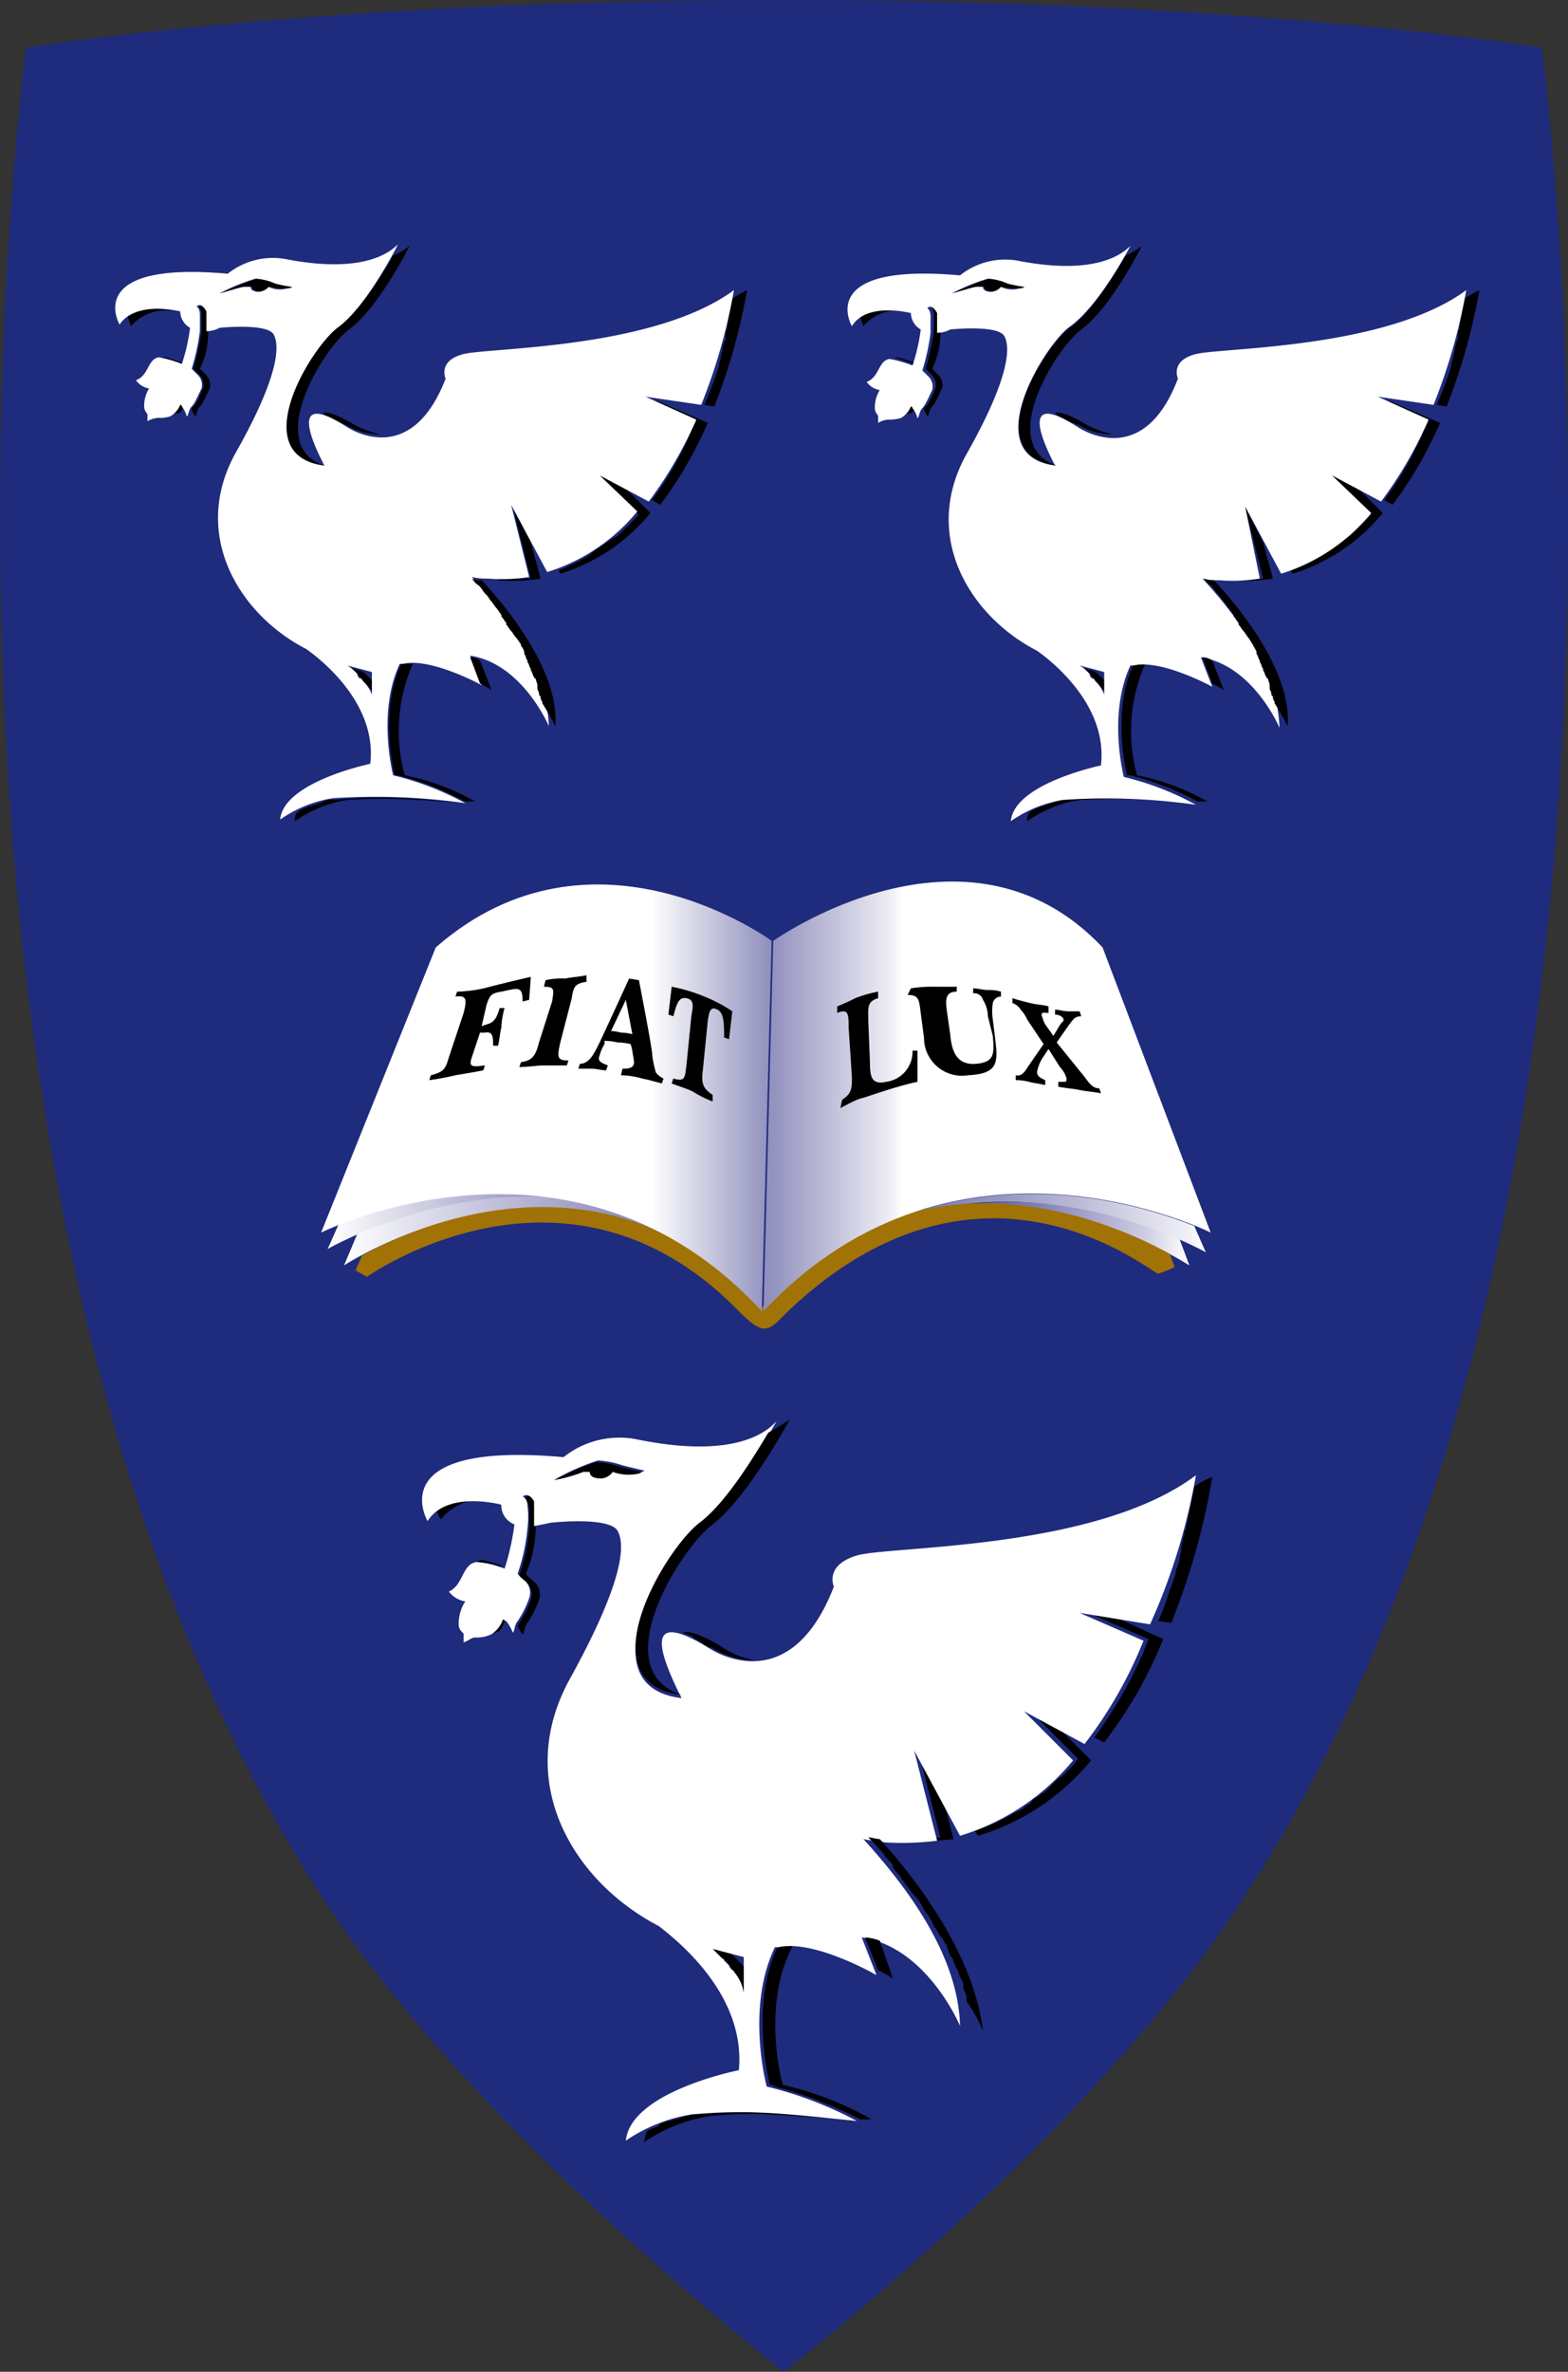 <svg xmlns="http://www.w3.org/2000/svg" xmlns:xlink="http://www.w3.org/1999/xlink" viewBox="0 0 95.71 144.7"><rect x="0" y="0" width="95.71" height="144.7" fill="#333333" stroke="none"/><defs><style>.cls-1{fill:#1f2b7d;}.cls-2{fill:none;}.cls-3{fill:#fff;}.cls-4{fill:url(#linear-gradient);}.cls-5{fill:url(#linear-gradient-2);}.cls-6{fill:url(#linear-gradient-3);}.cls-7{fill:url(#linear-gradient-4);}.cls-8{fill:#a17205;}.cls-9{fill:url(#linear-gradient-5);}.cls-10{fill:url(#linear-gradient-6);}</style><linearGradient id="linear-gradient" x1="21" y1="69.59" x2="46.5" y2="69.59" gradientTransform="matrix(1, 0, 0, -1, 0, 146)" gradientUnits="userSpaceOnUse"><stop offset="0" stop-color="#fff"/><stop offset="0.13" stop-color="#e7e7f1"/><stop offset="0.39" stop-color="#bcbbd8"/><stop offset="0.74" stop-color="#8484b5"/><stop offset="0.94" stop-color="#6768a3"/></linearGradient><linearGradient id="linear-gradient-2" x1="58.9" y1="70.75" x2="72.58" y2="70.75" gradientTransform="matrix(1, 0, 0, -1, 0, 146)" gradientUnits="userSpaceOnUse"><stop offset="0.1" stop-color="#6768a3"/><stop offset="0.32" stop-color="#8080b3"/><stop offset="0.81" stop-color="#cfcee3"/><stop offset="1" stop-color="#fff"/></linearGradient><linearGradient id="linear-gradient-3" x1="20.05" y1="71.58" x2="37.55" y2="71.58" gradientTransform="matrix(1, 0, 0, -1, 0, 146)" gradientUnits="userSpaceOnUse"><stop offset="0" stop-color="#fff"/><stop offset="0.16" stop-color="#e7e7f1"/><stop offset="0.45" stop-color="#bcbcd8"/><stop offset="0.86" stop-color="#8484b5"/><stop offset="0.94" stop-color="#7a7aaf"/></linearGradient><linearGradient id="linear-gradient-4" x1="53.7" y1="71.38" x2="73.55" y2="71.38" gradientTransform="matrix(1, 0, 0, -1, 0, 146)" gradientUnits="userSpaceOnUse"><stop offset="0.1" stop-color="#7a7aaf"/><stop offset="0.36" stop-color="#9594c0"/><stop offset="0.94" stop-color="#eeeef5"/><stop offset="1" stop-color="#fff"/></linearGradient><linearGradient id="linear-gradient-5" x1="19.64" y1="79.02" x2="47.14" y2="79.02" gradientTransform="matrix(1, 0, 0, -1, 0, 146)" gradientUnits="userSpaceOnUse"><stop offset="0.73" stop-color="#fff"/><stop offset="1" stop-color="#8e8ebc"/></linearGradient><linearGradient id="linear-gradient-6" x1="42.94" y1="79.11" x2="55.09" y2="79.11" xlink:href="#linear-gradient-4"/></defs><g id="Layer_2" data-name="Layer 2"><g id="Layer_1-2" data-name="Layer 1"><g id="Layer_1-3" data-name="Layer 1"><path class="cls-1" d="M94.1,2.9S76.3,0,47.8,0h0C19.4,0,1.6,2.9,1.6,2.9S-8,73.7,19.9,116.1c9.5,14.4,27.9,28.5,27.9,28.6h0c.1,0,18.5-14.2,27.9-28.6C103.8,73.7,94.1,2.9,94.1,2.9Z"/><path d="M7.8,19.3a3.22,3.22,0,0,0,.2.6,2.68,2.68,0,0,1,2.6-.9A3.57,3.57,0,0,0,7.8,19.3Z"/><path class="cls-2" d="M10.7,24.4c.1.1.2.2.3.2-.1,0-.2-.1-.3-.2Z"/><path d="M10.8,22.1h0c.1,0,.1,0,.2.1h.1v-.1c-.4-.1-.9-.3-1-.3H9.9l.9.3ZM9.7,25.5H9.6v.1c.1-.1.3-.1.4-.2a.77.77,0,0,1-.3.1ZM21.3,40.7c.2.2.4.3.5.4l.1.1c.1.1.2.2.2.3l.2.2.1.1a1.61,1.61,0,0,1,.5,1.1V41.7l-.7-.7Zm10-9.8,1.1,4.4H29.9a1.27,1.27,0,0,1,.6.1,10.27,10.27,0,0,0,2.5-.1l-.6-2.2ZM17.9,17.5a8.66,8.66,0,0,0-1-.2,3.5,3.5,0,0,0-1.2-.3,12.29,12.29,0,0,0-2.2.9,15.46,15.46,0,0,1,1.5-.4h.4c0,.2.2.3.5.3a.85.85,0,0,0,.6-.3,5.28,5.28,0,0,0,1.2.1A.35.35,0,0,0,17.9,17.5ZM20,25.4a.1.1,0,0,1,.1.1h.1a.1.1,0,0,1,.1.1c.1,0,.1.1.2.1h.1l.1.1h.1a.35.35,0,0,1,.2.1h.1a4,4,0,0,0,2.1.6,6.38,6.38,0,0,1-1.6-.6c-1-.6-1.6-.8-1.9-.7.2.2.2.2.3.2Zm-8.8-.6h0l-.2-.2a1.44,1.44,0,0,1-.6.7H10a2.49,2.49,0,0,0,.8-.1c.1.1.3-.1.4-.4Zm1-2.3a4.9,4.9,0,0,0,.5-2.3h0V19.1h0V19s-.2-.5-.6-.3c0,0,.2.1.2.5v1a15.54,15.54,0,0,1-.5,2.3l.4.4a.86.86,0,0,1,.2.8c-.2.4-.4,1-.6,1.1a.35.35,0,0,0-.1.2l.2.4c.1,0,.1-.4.3-.6s.4-.7.6-1.1a.86.86,0,0,0-.2-.8ZM36.6,29,39,31.4l-.3.3-.1.1-.2.2-.1.1-.2.2-.1.1-.2.2-.1.1c-.1,0-.1.1-.2.1s-.1.1-.2.1l-.1.1c-.1,0-.1.1-.2.1l-.1.1c-.1,0-.1.1-.2.1l-.1.1c-.1,0-.1.1-.2.1a.1.1,0,0,0-.1.1c-.1.1-.2.1-.2.2h0a12.44,12.44,0,0,1-2,1h0l.1.2a11.48,11.48,0,0,0,5.5-3.7L38,29.6Zm8.1-10.8a15.69,15.69,0,0,0-.3,1.6v.1a.37.37,0,0,1-.1.3v.4c0,.1,0,.2-.1.2v.1c0,.1-.1.2-.1.4v.1c0,.1-.1.2-.1.4h0c0,.1-.1.3-.1.4v.1l-.3.9h0L43,24.7l.6.1a36.48,36.48,0,0,0,2-7.1C45.2,17.9,44.9,18.1,44.7,18.2Zm-5.3,6.1,3.1,1.4-.3.6a19.72,19.72,0,0,1-2.4,4.2h0l.5.3a25,25,0,0,0,2.9-5l-3-1.3ZM25.2,40.5h-.7c-1.4,3-.4,6.8-.4,6.8h.2a17.56,17.56,0,0,1,4.1,1.6H29a14.22,14.22,0,0,0-4.3-1.6A10.21,10.21,0,0,1,25.2,40.5Zm-4.8,8.3h-.3a.37.37,0,0,0-.3.1h0c-.1,0-.2.1-.3.1h0c-.1,0-.2.1-.3.1h0c-.1,0-.2.1-.3.1h0c-.1,0-.2.1-.3.1h0a2.19,2.19,0,0,0-.5.3.9.9,0,0,0-.1.5,7.72,7.72,0,0,1,3.2-1.3,38.86,38.86,0,0,1,6.7.2A32.51,32.51,0,0,0,20.4,48.8Z"/><path class="cls-3" d="M16.4,17.5a.85.85,0,0,1-.6.3c-.3,0-.5-.1-.5-.3h-.4c-.2,0-1.4.4-1.5.4a12.29,12.29,0,0,1,2.2-.9,3.5,3.5,0,0,1,1.2.3,8.38,8.38,0,0,0,1,.2c.1,0-.1.1-.3.1A1.47,1.47,0,0,1,16.4,17.5Zm6.4,25.3a2.11,2.11,0,0,0-.5-1.1l-.1-.1c-.1-.1-.1-.2-.2-.2s-.2-.2-.2-.3l-.1-.1a2.18,2.18,0,0,0-.5-.4l1.5.4v1.8Zm22-25.1c-4.9,3.6-14.9,3.5-16.5,3.9s-1.1,1.5-1.1,1.5C25,28.8,21.1,26,21.1,26c-3-1.9-2.5.1-1.3,2.4-4.7-.6-.8-7.1.8-8.4,1.8-1.3,3.7-5.1,3.7-5.1-.6.6-2.3,1.8-6.9.9a4.42,4.42,0,0,0-3.5.9c-8.9-.8-6.6,3.1-6.6,3.1,1-1.5,3.7-.8,3.7-.8a1.17,1.17,0,0,0,.6,1,11.22,11.22,0,0,1-.5,2.2,7.37,7.37,0,0,0-1.4-.4c-.7.1-.6,1.1-1.4,1.4a1.23,1.23,0,0,0,.8.5,2,2,0,0,0-.3,1.1c0,.3.2.4.2.5v.4a1.42,1.42,0,0,1,.6-.2,2.49,2.49,0,0,0,.8-.1,1.44,1.44,0,0,0,.6-.7.1.1,0,0,1,.1.1,1.69,1.69,0,0,1,.3.6c.1,0,.1-.4.3-.6s.4-.7.6-1.1a.86.86,0,0,0-.2-.8l-.4-.4a13.16,13.16,0,0,0,.5-2.3h0v-1c0-.4-.2-.5-.2-.5.3-.3.6.3.6.3v1.2a1.54,1.54,0,0,0,.8-.2s2.9-.3,3.3.4.3,2.6-2.3,7.2c-2.8,5,.2,9.9,4.3,12,1.4,1,4.3,3.6,3.9,7,0,0-5.3,1.1-5.5,3.4a7.72,7.72,0,0,1,3.2-1.3,39,39,0,0,1,8.1.3A17.75,17.75,0,0,0,24,47.3s-1-3.8.4-6.8h.2c1.7-.4,4.8,1.3,4.8,1.3L28.7,40c3.2.5,4.8,4.3,4.8,4.3-.1-3.2-2.2-6.4-4.7-9.1a3.75,3.75,0,0,0,1,.1,10.27,10.27,0,0,0,2.5-.1l-1.1-4.4,2.2,4.1a11.48,11.48,0,0,0,5.5-3.7L36.6,29l3,1.6a25,25,0,0,0,2.9-5l-3.1-1.4,3.4.5A34.66,34.66,0,0,0,44.8,17.7Z"/><path d="M20.6,20c-1.7,1.3-5.6,7.8-.8,8.4-3.7-1.2-.1-7.1,1.5-8.3C23.1,18.8,25,15,25,15a4.37,4.37,0,0,1-1,.6C23.3,16.8,21.9,19.1,20.6,20Zm8.8,15.4a1.27,1.27,0,0,1-.6-.1c.1.1.2.3.4.4l.1.1c.1.1.2.3.3.4l.1.1c.1.1.2.3.3.4h0c.1.1.2.3.3.4h0c.1.1.2.3.3.4v.1c.1.1.2.3.3.4v.1c.1.1.2.3.3.4h0c.1.1.2.3.3.4h0c.1.1.2.3.3.4v.1a.76.76,0,0,1,.2.4v.1c.1.1.1.3.2.4v.1c.1.1.1.3.2.4v.1c.1.1.1.3.2.4a.1.1,0,0,0,.1.1c0,.1.1.3.1.4V42c0,.1.1.2.1.3s0,.1.1.2a.37.37,0,0,0,.1.3v.1c.5.8.8,1.4.8,1.4C34.1,41.4,31.8,38,29.4,35.4Zm-.7,4.7.6,1.6a7.23,7.23,0,0,1,.7.4l-.7-1.8A1.07,1.07,0,0,0,28.7,40.1Z"/><path class="cls-2" d="M22.1,40.9l.7.7v-.5Z"/><path d="M52.5,19.3l.2.6a2.68,2.68,0,0,1,2.6-.9A3.57,3.57,0,0,0,52.5,19.3Z"/><path class="cls-2" d="M55.4,24.4c.1.1.2.2.3.2-.1,0-.2-.1-.3-.2Z"/><path d="M55.5,22.1h0c.1,0,.1,0,.2.1h.1v-.1c-.4-.1-.9-.3-1-.3h-.2l.9.3Zm-1.1,3.4h-.1v.1c.1-.1.3-.1.4-.2a.77.77,0,0,1-.3.1ZM66,40.7c.2.2.4.3.5.4l.1.1c.1.1.2.2.2.3l.2.2.1.1a1.61,1.61,0,0,1,.5,1.1V41.7l-.7-.7Zm10-9.8,1.1,4.4H74.6a1.27,1.27,0,0,1,.6.1,10.27,10.27,0,0,0,2.5-.1l-.6-2.2ZM62.6,17.5a8.66,8.66,0,0,0-1-.2,3.5,3.5,0,0,0-1.2-.3,12.29,12.29,0,0,0-2.2.9,15.46,15.46,0,0,1,1.5-.4h.4c0,.2.2.3.5.3a.85.85,0,0,0,.6-.3,5.28,5.28,0,0,0,1.2.1A.35.35,0,0,0,62.6,17.5Zm2.1,7.9a.1.1,0,0,1,.1.1h.1a.1.1,0,0,1,.1.1c.1,0,.1.1.2.1h.1l.1.1h.1a.35.35,0,0,1,.2.1h.1a4,4,0,0,0,2.1.6,6.38,6.38,0,0,1-1.6-.6c-1-.6-1.6-.8-1.9-.7.2.2.2.2.3.2Zm-8.8-.6h0l-.2-.2a1.44,1.44,0,0,1-.6.7h-.4a2.49,2.49,0,0,0,.8-.1c.1.1.3-.1.4-.4Zm1-2.3a4.9,4.9,0,0,0,.5-2.3h0V19.1h0V19s-.2-.5-.6-.3c0,0,.2.1.2.5v1a15.54,15.54,0,0,1-.5,2.3l.4.4a.86.86,0,0,1,.2.8c-.2.4-.4,1-.6,1.1a.35.35,0,0,0-.1.2l.2.4c.1,0,.1-.4.3-.6s.4-.7.6-1.1a.86.86,0,0,0-.2-.8ZM81.3,29l2.4,2.4-.3.3-.1.1-.2.2-.1.1-.2.2-.1.1-.2.2-.1.1c-.1,0-.1.1-.2.1s-.1.1-.2.1l-.1.1c-.1,0-.1.1-.2.1l-.1.1c-.1,0-.1.1-.2.1l-.1.1c-.1,0-.1.1-.2.1a.1.1,0,0,0-.1.1c-.1.1-.2.1-.2.2h0a12.44,12.44,0,0,1-2,1h0l.1.2a11.48,11.48,0,0,0,5.5-3.7l-1.7-1.7Zm8.1-10.8a15.69,15.69,0,0,0-.3,1.6v.1a.37.37,0,0,1-.1.3v.4c0,.1,0,.2-.1.2v.1c0,.1-.1.2-.1.4v.1c0,.1-.1.2-.1.4h0c0,.1-.1.3-.1.4v.1l-.3.9h0l-.6,1.5.6.1a36.48,36.48,0,0,0,2-7.1C89.9,17.9,89.6,18.1,89.4,18.2Zm-5.3,6.1,3.1,1.4-.3.6a19.72,19.72,0,0,1-2.4,4.2h0l.5.3a25,25,0,0,0,2.9-5l-3-1.3ZM69.9,40.5h-.7c-1.4,3-.4,6.8-.4,6.8H69a17.56,17.56,0,0,1,4.1,1.6h.6a14.22,14.22,0,0,0-4.3-1.6A10.21,10.21,0,0,1,69.9,40.5Zm-4.8,8.3h-.3a.37.37,0,0,0-.3.1h0c-.1,0-.2.1-.3.1h0c-.1,0-.2.1-.3.1h0c-.1,0-.2.1-.3.1h0c-.1,0-.2.1-.3.1h0a2.19,2.19,0,0,0-.5.3.9.9,0,0,0-.1.5,7.72,7.72,0,0,1,3.2-1.3,38.86,38.86,0,0,1,6.7.2A32.51,32.51,0,0,0,65.1,48.8Z"/><path class="cls-3" d="M61.1,17.5a.85.85,0,0,1-.6.3c-.3,0-.5-.1-.5-.3h-.4c-.2,0-1.4.4-1.5.4a12.29,12.29,0,0,1,2.2-.9,3.5,3.5,0,0,1,1.2.3,8.38,8.38,0,0,0,1,.2c.1,0-.1.1-.3.1A1.47,1.47,0,0,1,61.1,17.5Zm6.4,25.3a2.11,2.11,0,0,0-.5-1.1l-.1-.1c-.1-.1-.1-.2-.2-.2s-.2-.2-.2-.3l-.1-.1a2.18,2.18,0,0,0-.5-.4l1.5.4v1.8Zm22-25.1c-4.9,3.6-14.9,3.5-16.5,3.9s-1.1,1.5-1.1,1.5c-2.2,5.8-6.2,2.9-6.2,2.9-3-1.9-2.5.1-1.3,2.4-4.7-.6-.8-7.1.8-8.4,1.9-1.3,3.8-5,3.8-5-.6.6-2.3,1.8-6.9.9a4.42,4.42,0,0,0-3.5.9C49.7,16,52,19.9,52,19.9c.9-1.5,3.6-.8,3.6-.8a1.17,1.17,0,0,0,.6,1,11.22,11.22,0,0,1-.5,2.2,7.37,7.37,0,0,0-1.4-.4c-.7.1-.6,1.1-1.4,1.4a1.23,1.23,0,0,0,.8.5,2,2,0,0,0-.3,1.1c0,.3.2.4.2.5v.4a1.42,1.42,0,0,1,.6-.2,2.49,2.49,0,0,0,.8-.1,1.44,1.44,0,0,0,.6-.7.1.1,0,0,1,.1.1,1.69,1.69,0,0,1,.3.6c.1,0,.1-.4.3-.6s.4-.7.6-1.1a.86.86,0,0,0-.2-.8l-.4-.4a13.16,13.16,0,0,0,.5-2.3h0v-1c0-.4-.2-.5-.2-.5.3-.3.6.3.6.3v1.2a1.54,1.54,0,0,0,.8-.2s2.9-.3,3.3.4.3,2.6-2.3,7.2c-2.8,5,.2,9.9,4.3,12,1.4,1,4.3,3.6,3.9,7,0,0-5.3,1.1-5.5,3.4a7.72,7.72,0,0,1,3.2-1.3,39,39,0,0,1,8.1.3,17.75,17.75,0,0,0-4.4-1.7s-1-3.8.4-6.8h.2c1.7-.4,4.8,1.3,4.8,1.3l-.7-1.8c3.2.5,4.8,4.3,4.8,4.3-.1-3.2-2.2-6.4-4.7-9.1a3.75,3.75,0,0,0,1,.1,10.27,10.27,0,0,0,2.5-.1L76,30.9,78.2,35a11.48,11.48,0,0,0,5.5-3.7L81.3,29l3,1.6a25,25,0,0,0,2.9-5l-3.1-1.4,3.4.5A34.66,34.66,0,0,0,89.5,17.7Z"/><path d="M65.3,20c-1.7,1.3-5.6,7.8-.8,8.4-3.7-1.2-.1-7.1,1.5-8.3,1.8-1.3,3.7-5.1,3.7-5.1a4.37,4.37,0,0,1-1,.6C68,16.8,66.6,19.1,65.3,20Zm8.8,15.4a1.27,1.27,0,0,1-.6-.1c.1.1.2.3.4.4l.1.1c.1.1.2.3.3.4l.1.1c.1.1.2.3.3.4h0c.1.1.2.3.3.4h0c.1.1.2.3.3.4v.1c.1.1.2.3.3.4v.1c.1.1.2.3.3.4h0c.1.1.2.3.3.4h0c.1.1.2.3.3.4v.1a.76.76,0,0,1,.2.4v.1c.1.1.1.3.2.4v.1c.1.1.1.3.2.4v.1c.1.1.1.3.2.4a.1.1,0,0,0,.1.1c0,.1.1.3.1.4V42c0,.1.1.2.1.3s0,.1.1.2a.37.37,0,0,0,.1.3v.1c.5.8.8,1.4.8,1.4C78.8,41.4,76.5,38,74.1,35.4Zm-.7,4.7.6,1.6a7.23,7.23,0,0,1,.7.4L74,40.3A1.07,1.07,0,0,0,73.4,40.1Z"/><path class="cls-2" d="M66.8,40.9l.7.7v-.5Z"/><path d="M26.6,92a2.49,2.49,0,0,0,.3.7,3.49,3.49,0,0,1,3.3-1.2A5.3,5.3,0,0,0,26.6,92Z"/><path class="cls-2" d="M30.2,98.5a.52.52,0,0,0,.4.2.76.76,0,0,1-.4-.2Z"/><path d="M30.3,95.5h0a.35.35,0,0,1,.2.1h.1v-.1c-.5-.1-1.1-.4-1.3-.3s-.1,0-.2.1a4.3,4.3,0,0,1,1.2.2ZM29,99.8h-.3v.2c.2-.1.3-.2.5-.2Zm14.5,19.1.6.6.1.1.3.3c.1.1.2.2.2.3a.1.1,0,0,0,.1.1,2.55,2.55,0,0,1,.6,1.3V120a7.53,7.53,0,0,0-.9-.9ZM56,106.6l1.4,5.5a.76.76,0,0,0-.4.1H54.3c.2,0,.5.1.7.1a16.86,16.86,0,0,0,3.2-.1l-.7-2.7ZM39.2,89.8c-.1,0-.9-.2-1.3-.3a5.67,5.67,0,0,0-1.5-.3,14.18,14.18,0,0,0-2.7,1.2c.1,0,1.5-.5,1.8-.5h.4c0,.3.3.4.7.4a.76.76,0,0,0,.7-.4,2.66,2.66,0,0,0,1.5.1C39.1,89.9,39.3,89.8,39.2,89.8Zm2.7,9.9c.1,0,.1,0,.2.1h.1a.1.1,0,0,1,.1.1c.1,0,.1.1.2.1a.1.1,0,0,1,.1.1c.1,0,.1.1.2.1a.1.1,0,0,1,.1.1c.1.1.2.1.3.2h.2a5.33,5.33,0,0,0,2.7.8,5,5,0,0,1-2-.8c-1.3-.8-2-1-2.4-.9a.35.35,0,0,0,.2.1Zm-11.1-.8h0l-.2-.2a1.74,1.74,0,0,1-.7.9.1.1,0,0,0-.1.1h-.3a2,2,0,0,0,1-.2,1.36,1.36,0,0,0,.3-.6ZM32.1,96a7.39,7.39,0,0,0,.6-2.9h0V91.8h0v-.1s-.3-.7-.7-.3c0,0,.2.1.3.6v1.3a11.54,11.54,0,0,1-.6,2.8c.1.2.4.4.5.5a1,1,0,0,1,.2,1,6,6,0,0,1-.7,1.4c0,.1-.1.1-.1.2a2.19,2.19,0,0,0,.3.5c.1,0,.1-.5.3-.7a6,6,0,0,0,.7-1.4,1,1,0,0,0-.2-1C32.4,96.3,32.2,96.2,32.1,96Zm30.7,8.3,3,3c-.1.1-.2.3-.3.4l-.1.1-.3.3-.1.1-.2.2c-.1,0-.1.1-.2.1l-.2.2-.2.2-.2.2-.2.2c-.1.1-.1.1-.2.1l-.2.2c-.1,0-.1.1-.2.1s-.2.1-.2.2l-.1.1c-.1.1-.2.1-.3.2a.1.1,0,0,0-.1.1c-.1.1-.2.1-.3.2h-.1a12.27,12.27,0,0,1-2.6,1.2h0l.2.3a14.31,14.31,0,0,0,6.9-4.6l-2.2-2.2ZM72.9,90.7c-.1.5-.2,1.1-.4,2v.1c0,.1-.1.3-.1.4s0,.2-.1.2v.2c0,.1-.1.2-.1.3V94a4.33,4.33,0,0,0-.1.5v.1c0,.2-.1.3-.1.5v.1c-.1.2-.1.4-.2.5v.1a5.64,5.64,0,0,1-.4,1.2h0a14.58,14.58,0,0,1-.7,1.9l.8.1A42.65,42.65,0,0,0,74,90.1,5.42,5.42,0,0,0,72.9,90.7Zm-6.7,7.6,3.9,1.7c-.1.3-.2.5-.3.8a27,27,0,0,1-3,5.2h0l.6.3A26.33,26.33,0,0,0,71,100l-3.7-1.7ZM48.4,118.7h-.9c-1.8,3.7-.5,8.5-.5,8.5a.37.37,0,0,1,.3.1,25.09,25.09,0,0,1,5.2,2h.7a19.62,19.62,0,0,0-5.4-2.1C47.8,127.4,46.4,122.4,48.4,118.7Zm-6,10.3a.6.6,0,0,0-.4.1h0a.76.76,0,0,0-.4.1h0c-.1,0-.2.1-.4.1h0c-.1,0-.2.1-.4.1h0c-.1,0-.2.1-.3.1h0c-.1,0-.2.1-.3.2h0c-.2.1-.5.2-.7.3a6.37,6.37,0,0,0-.2.7,9.93,9.93,0,0,1,4-1.6c3-.3,4.8,0,8.4.2A43.22,43.22,0,0,0,42.4,129Z"/><path class="cls-3" d="M37.4,89.8a.93.93,0,0,1-.7.4c-.4,0-.7-.1-.7-.4h-.4a8.3,8.3,0,0,1-1.8.5,14.18,14.18,0,0,1,2.7-1.2,5.67,5.67,0,0,1,1.5.3c.4.1,1.2.3,1.3.3s-.1.1-.3.2A2.86,2.86,0,0,1,37.4,89.8Zm8,31.8a2.55,2.55,0,0,0-.6-1.3.1.1,0,0,0-.1-.1c-.1-.1-.2-.2-.2-.3l-.3-.3a.1.1,0,0,0-.1-.1l-.6-.6,1.9.5ZM73,90c-6.1,4.6-18.7,4.3-20.7,4.9s-1.4,1.9-1.4,1.9c-2.8,7.2-7.7,3.7-7.7,3.7-3.8-2.3-3.1.1-1.6,3.1-5.9-.7-1-8.9,1.1-10.5s4.7-6.4,4.7-6.4c-.7.8-2.8,2.3-8.6,1.1a5.46,5.46,0,0,0-4.4,1.1c-11.2-1-8.3,3.9-8.3,3.9,1.2-1.9,4.5-1,4.5-1a1.24,1.24,0,0,0,.8,1.2,14.7,14.7,0,0,1-.6,2.7,5.93,5.93,0,0,0-1.7-.4c-.9.1-.8,1.4-1.7,1.8a1.56,1.56,0,0,0,1,.6,2.46,2.46,0,0,0-.4,1.4c0,.4.3.5.3.6v.5c.3-.1.5-.3.7-.3a2,2,0,0,0,1-.2,1.74,1.74,0,0,0,.7-.9c.1,0,.1.1.2.1a2.74,2.74,0,0,1,.4.7c.1,0,.1-.5.3-.7a6,6,0,0,0,.7-1.4,1,1,0,0,0-.2-1c-.1-.1-.4-.3-.5-.5a11.54,11.54,0,0,0,.6-2.8h0a5.19,5.19,0,0,0,0-1.3c0-.5-.3-.6-.3-.6.4-.3.7.3.7.3v1.5c.6-.1,1-.2,1-.2s3.6-.4,4.1.5.3,3.2-2.9,9c-3.5,6.3.2,12.4,5.4,15.1,1.7,1.3,5.3,4.5,4.9,8.8,0,0-6.6,1.3-6.9,4.3a9.93,9.93,0,0,1,4-1.6c3.4-.3,5.2-.1,10.1.4a23,23,0,0,0-5.5-2.1s-1.3-4.8.5-8.5h.2c2.2-.5,6,1.7,6,1.7l-.9-2.3c4,.6,6,5.4,6,5.4-.1-4-2.8-8-5.9-11.4.4.1.9.1,1.3.2a16.86,16.86,0,0,0,3.2-.1l-1.4-5.5,2.8,5.2a14.31,14.31,0,0,0,6.9-4.6l-3-3,3.7,2a26.33,26.33,0,0,0,3.6-6.3l-3.9-1.7,4.3.7A37.79,37.79,0,0,0,73,90Z"/><path d="M42.7,92.9c-2.1,1.6-7,9.8-1.1,10.5-4.7-1.5-.1-8.9,1.9-10.4,2.2-1.7,4.7-6.4,4.7-6.4a10.55,10.55,0,0,1-1.3.8C46,88.9,44.3,91.7,42.7,92.9Zm11,19.3c-.2,0-.5-.1-.7-.1l.5.5a.1.1,0,0,0,.1.1c.1.2.3.3.4.5a.1.1,0,0,0,.1.1c.1.2.3.3.4.5v.1a2.18,2.18,0,0,0,.4.5h0c.1.2.3.4.4.6l.1.1a2.18,2.18,0,0,0,.4.5.1.1,0,0,0,.1.1c.1.2.3.4.4.6h0a2.09,2.09,0,0,0,.4.6h0l.3.6a.1.1,0,0,0,.1.1,2.19,2.19,0,0,0,.3.5.1.1,0,0,0,.1.1,2.19,2.19,0,0,0,.3.5v.1c.1.2.1.3.2.5a.1.1,0,0,0,.1.1c.1.2.1.3.2.5s0,.1.1.2.1.3.2.5,0,.1.1.2.1.3.1.4a.37.37,0,0,0,.1.3c0,.1.1.2.1.4v.2a9,9,0,0,1,1,1.8C59.5,119.8,56.7,115.5,53.7,112.2Zm-.9,6,.8,2a9.24,9.24,0,0,1,.9.5l-.8-2.3A2.92,2.92,0,0,0,52.8,118.2Z"/><path class="cls-2" d="M44.6,119.2l.8.8v-.6Z"/><path class="cls-4" d="M34.8,73.2a.76.76,0,0,1-.4-.1.75.75,0,0,1-.5-.1,24.26,24.26,0,0,0-12.1,2.3L21,77.2s14.5-9.5,25.5,2.7A18.91,18.91,0,0,0,34.8,73.2Z"/><path class="cls-5" d="M72,75.6a24.65,24.65,0,0,0-13.1-2.1,25.17,25.17,0,0,1,13.7,3.7Z"/><path class="cls-6" d="M20.8,74.4,20,76.2s8.6-5,17.5-2.5C30.5,71.4,23.5,73.4,20.8,74.4Z"/><path class="cls-7" d="M53.7,74.8c9.9-4.1,19.9,1.6,19.9,1.6l-.7-1.6C70.2,73.7,62,71,53.7,74.8Z"/><path class="cls-8" d="M46.5,79.8c-9.2-10.1-20.8-5.2-24.4-3.2l-.4.9.7.4S34.6,69.2,45.1,80c1.6,1.6,1.8,1.2,3,0C60,68.7,70.4,77.8,70.7,77.7a6.39,6.39,0,0,0,1-.4l-.3-.8c-3.6-2-15.2-7.1-24.6,2.9Z"/><path class="cls-9" d="M19.6,75.2S35,67.5,46.5,80l.6-22.6s-10.9-8-20.5.4Z"/><path class="cls-10" d="M73.9,75.2S58.4,67.4,46.6,80l.6-22.6S59,49,67.3,57.8Z"/><path d="M29.4,62.6l.3-.1c.4-.1.6-.3.8-1h.3a5,5,0,0,0-.2,1.2c-.1.4-.1.7-.2,1.1h-.3c0-.5,0-.9-.5-.8h-.3l-.5,1.5c-.2.6,0,.6.8.5l-.1.3c-.5.1-1.1.2-1.7.3a15.69,15.69,0,0,1-1.6.3l.1-.3c.8-.2.9-.4,1.1-1.1l.9-2.7c.2-.8.2-1.1-.5-1l.1-.3a8.08,8.08,0,0,0,2-.3c.8-.2,1.6-.4,2.5-.6L32.3,61l-.4.1c0-1-.3-.8-1.3-.6-.6.1-.7.2-.9.8Z"/><path d="M33.7,61.1c.1-.7.2-.9-.5-.9l.1-.4a4.48,4.48,0,0,1,1.2-.1c.5-.1.8-.1,1.3-.2v.4c-.7.1-.8.3-.9,1l-.7,2.7c-.2.9-.2,1.1.5,1.1l-.1.3H33.2c-.4,0-1,.1-1.5.1l.1-.3c.7-.1.9-.4,1.1-1.2Z"/><path d="M36.9,63.7a2.39,2.39,0,0,0-.3.7c-.2.4.3.5.5.6l-.1.3c-.3,0-.6-.1-.9-.1h-.8l.1-.3c.6,0,.9-.7,1.2-1.3.8-1.7,1.8-3.9,1.8-3.9l.6.1s.7,3.6.8,4.4a5.43,5.43,0,0,0,.2,1.1c0,.2.3.4.5.5l-.1.3c-.4-.1-.7-.2-1.2-.3a5.07,5.07,0,0,0-1.3-.2l.1-.4c.3,0,.7,0,.7-.4,0-.1-.1-.6-.1-.7l-.1-.4a3.78,3.78,0,0,0-.8-.1,3.75,3.75,0,0,0-.8-.1Zm1-.7a2.44,2.44,0,0,1,.7.1L38.2,61l-.9,1.9A2.8,2.8,0,0,1,37.9,63Z"/><path d="M44.5,63.4l-.3-.1c0-.8,0-1.5-.4-1.7s-.5,0-.6.7l-.3,3c-.1.8,0,1.1.6,1.5v.4a6.66,6.66,0,0,1-1.2-.6c-.4-.2-.8-.3-1.3-.5l.1-.3c.7.2.7,0,.8-.8l.3-3c.1-.6.2-1-.3-1.1s-.6.4-.8,1.1l-.3-.1.2-1.7a10.26,10.26,0,0,1,2,.6,8.93,8.93,0,0,1,1.7.9Z"/><path d="M51.4,67.1c.6-.4.6-.7.6-1.4l-.2-3c0-.8,0-1.2-.7-.9v-.4a11.73,11.73,0,0,0,1.1-.5,7.37,7.37,0,0,1,1.4-.4v.4c-.7.2-.6.6-.6,1.4l.1,2.5c0,.9.1,1.4,1,1.2a1.85,1.85,0,0,0,1.6-1.9H56V66c-1.4.3-3,.9-3.4,1s-.9.4-1.3.6Z"/><path d="M55.6,60.3a7.6,7.6,0,0,1,1.4-.1h1.4v.3c-.7,0-.7.5-.6,1.2l.2,1.4c.1,1.2.5,1.9,1.6,1.8s1.1-.6,1-1.7L60.3,62a1.93,1.93,0,0,0-.3-1,.55.55,0,0,0-.6-.4v-.3c.3,0,.6.1.9.1a2.49,2.49,0,0,1,.8.1v.3a.51.51,0,0,0-.5.4,3.35,3.35,0,0,0,0,1l.1.8c.2,1.7.4,2.5-1.6,2.6a2.32,2.32,0,0,1-2.7-2.3l-.2-1.5c-.1-.8-.1-1.1-.8-1.1Z"/><path d="M66.2,65.7c.3.4.5.7.9.7l.1.3c-.5-.1-.8-.1-1.3-.2s-.8-.1-1.3-.2V66H65c.1,0,.1-.1.1-.2a1.61,1.61,0,0,0-.4-.7L64,64l-.4.6a2.61,2.61,0,0,0-.3.8c0,.3.3.4.5.5v.3c-.4-.1-.6-.1-1-.2s-.6-.1-.8-.1v-.3c.4.1.6-.3.8-.6l.9-1.3-1-1.5a2.09,2.09,0,0,0-.4-.6.89.89,0,0,0-.5-.4v-.3c.3.1.7.2,1.1.3s.8.1,1.1.2v.4c-.2,0-.5-.1-.4.2s.1.3.2.5l.5.7.3-.5a1.38,1.38,0,0,1,.3-.4c.1-.2-.2-.4-.5-.4v-.3c.3,0,.5.1.8.1h.7l.1.3c-.4,0-.5.2-.8.6l-.7,1Z"/></g></g></g></svg>
